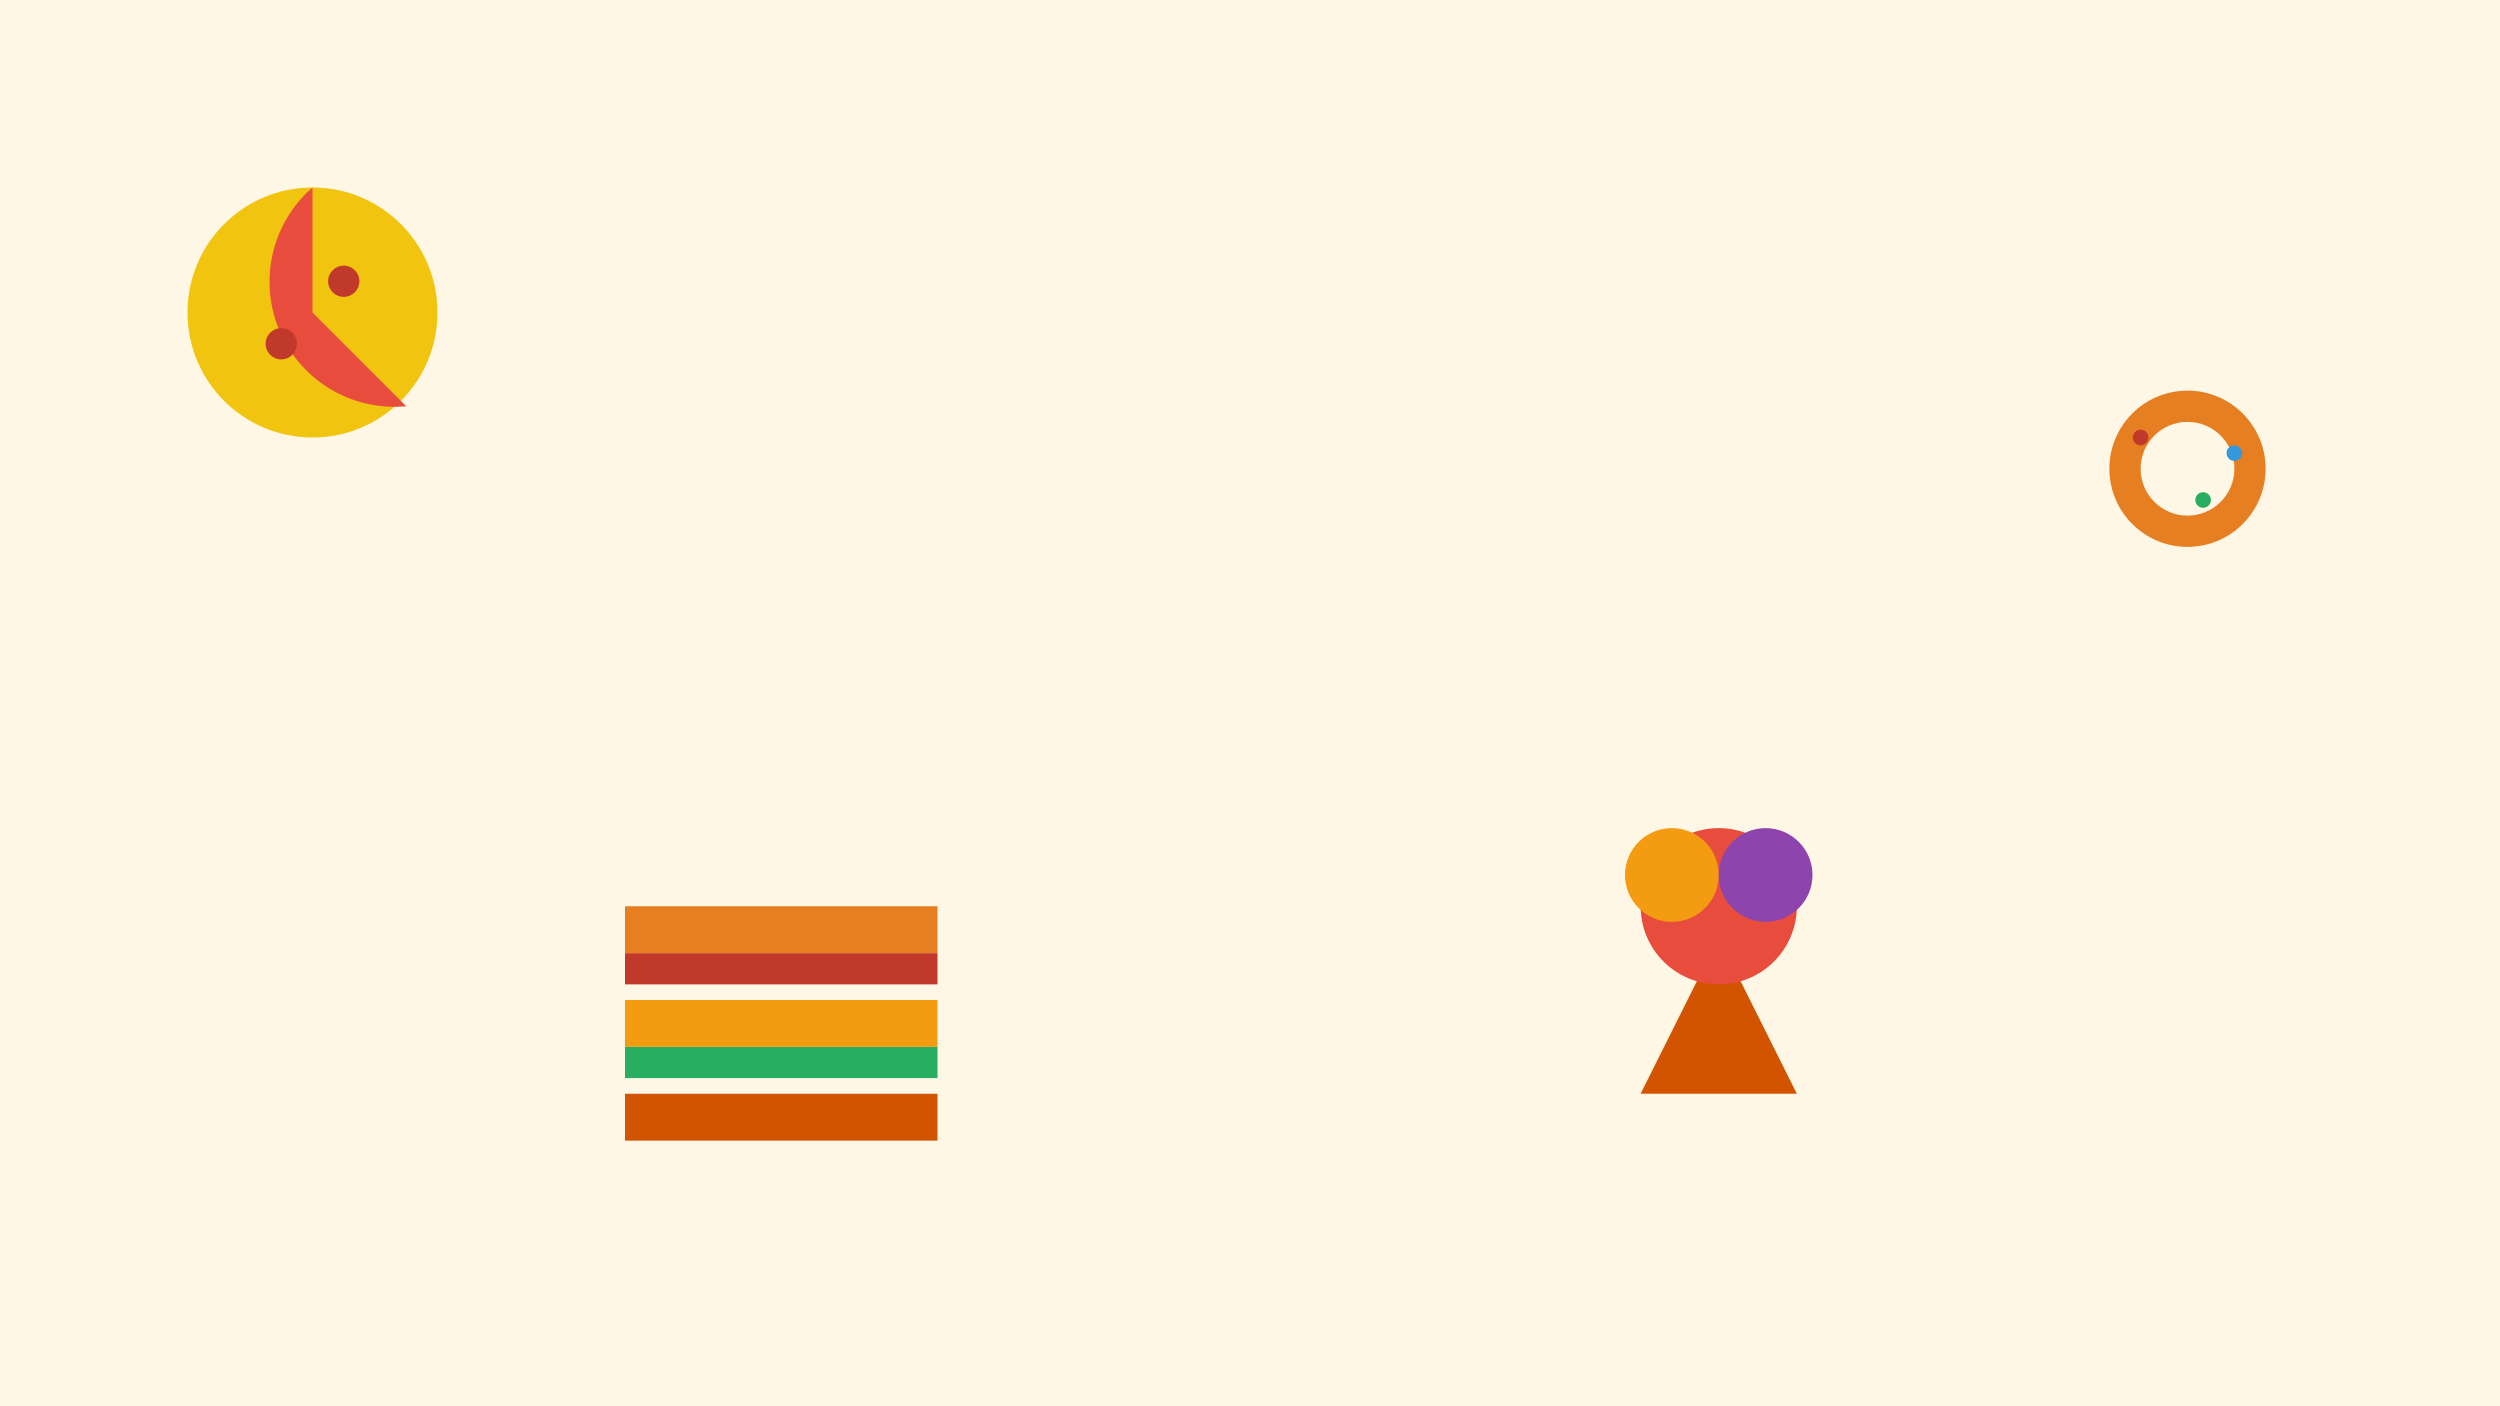 <svg xmlns="http://www.w3.org/2000/svg" viewBox="0 0 1600 900" width="1600" height="900">
  <!-- Background -->
  <rect width="1600" height="900" fill="#fff7e6" />
  
  <!-- Pizza -->
  <circle cx="200" cy="200" r="80" fill="#f1c40f" />
  <path d="M200,200 L260,260 A80,80 0 0,1 200,120 Z" fill="#e74c3c" />
  <circle cx="220" cy="180" r="10" fill="#c0392b" />
  <circle cx="180" cy="220" r="10" fill="#c0392b" />
  
  <!-- Burger -->
  <rect x="400" y="700" width="200" height="30" fill="#d35400" />
  <rect x="400" y="670" width="200" height="20" fill="#27ae60" />
  <rect x="400" y="640" width="200" height="30" fill="#f39c12" />
  <rect x="400" y="610" width="200" height="20" fill="#c0392b" />
  <rect x="400" y="580" width="200" height="30" fill="#e67e22" />
  
  <!-- Ice Cream -->
  <path d="M1100,600 L1150,700 L1050,700 Z" fill="#d35400" />
  <circle cx="1100" cy="580" r="50" fill="#e74c3c" />
  <circle cx="1070" cy="560" r="30" fill="#f39c12" />
  <circle cx="1130" cy="560" r="30" fill="#8e44ad" />

  <!-- Donut -->
  <circle cx="1400" cy="300" r="50" fill="#e67e22" />
  <circle cx="1400" cy="300" r="30" fill="#fff7e6" />
  <circle cx="1370" cy="280" r="5" fill="#c0392b" />
  <circle cx="1410" cy="320" r="5" fill="#27ae60" />
  <circle cx="1430" cy="290" r="5" fill="#3498db" />
</svg>